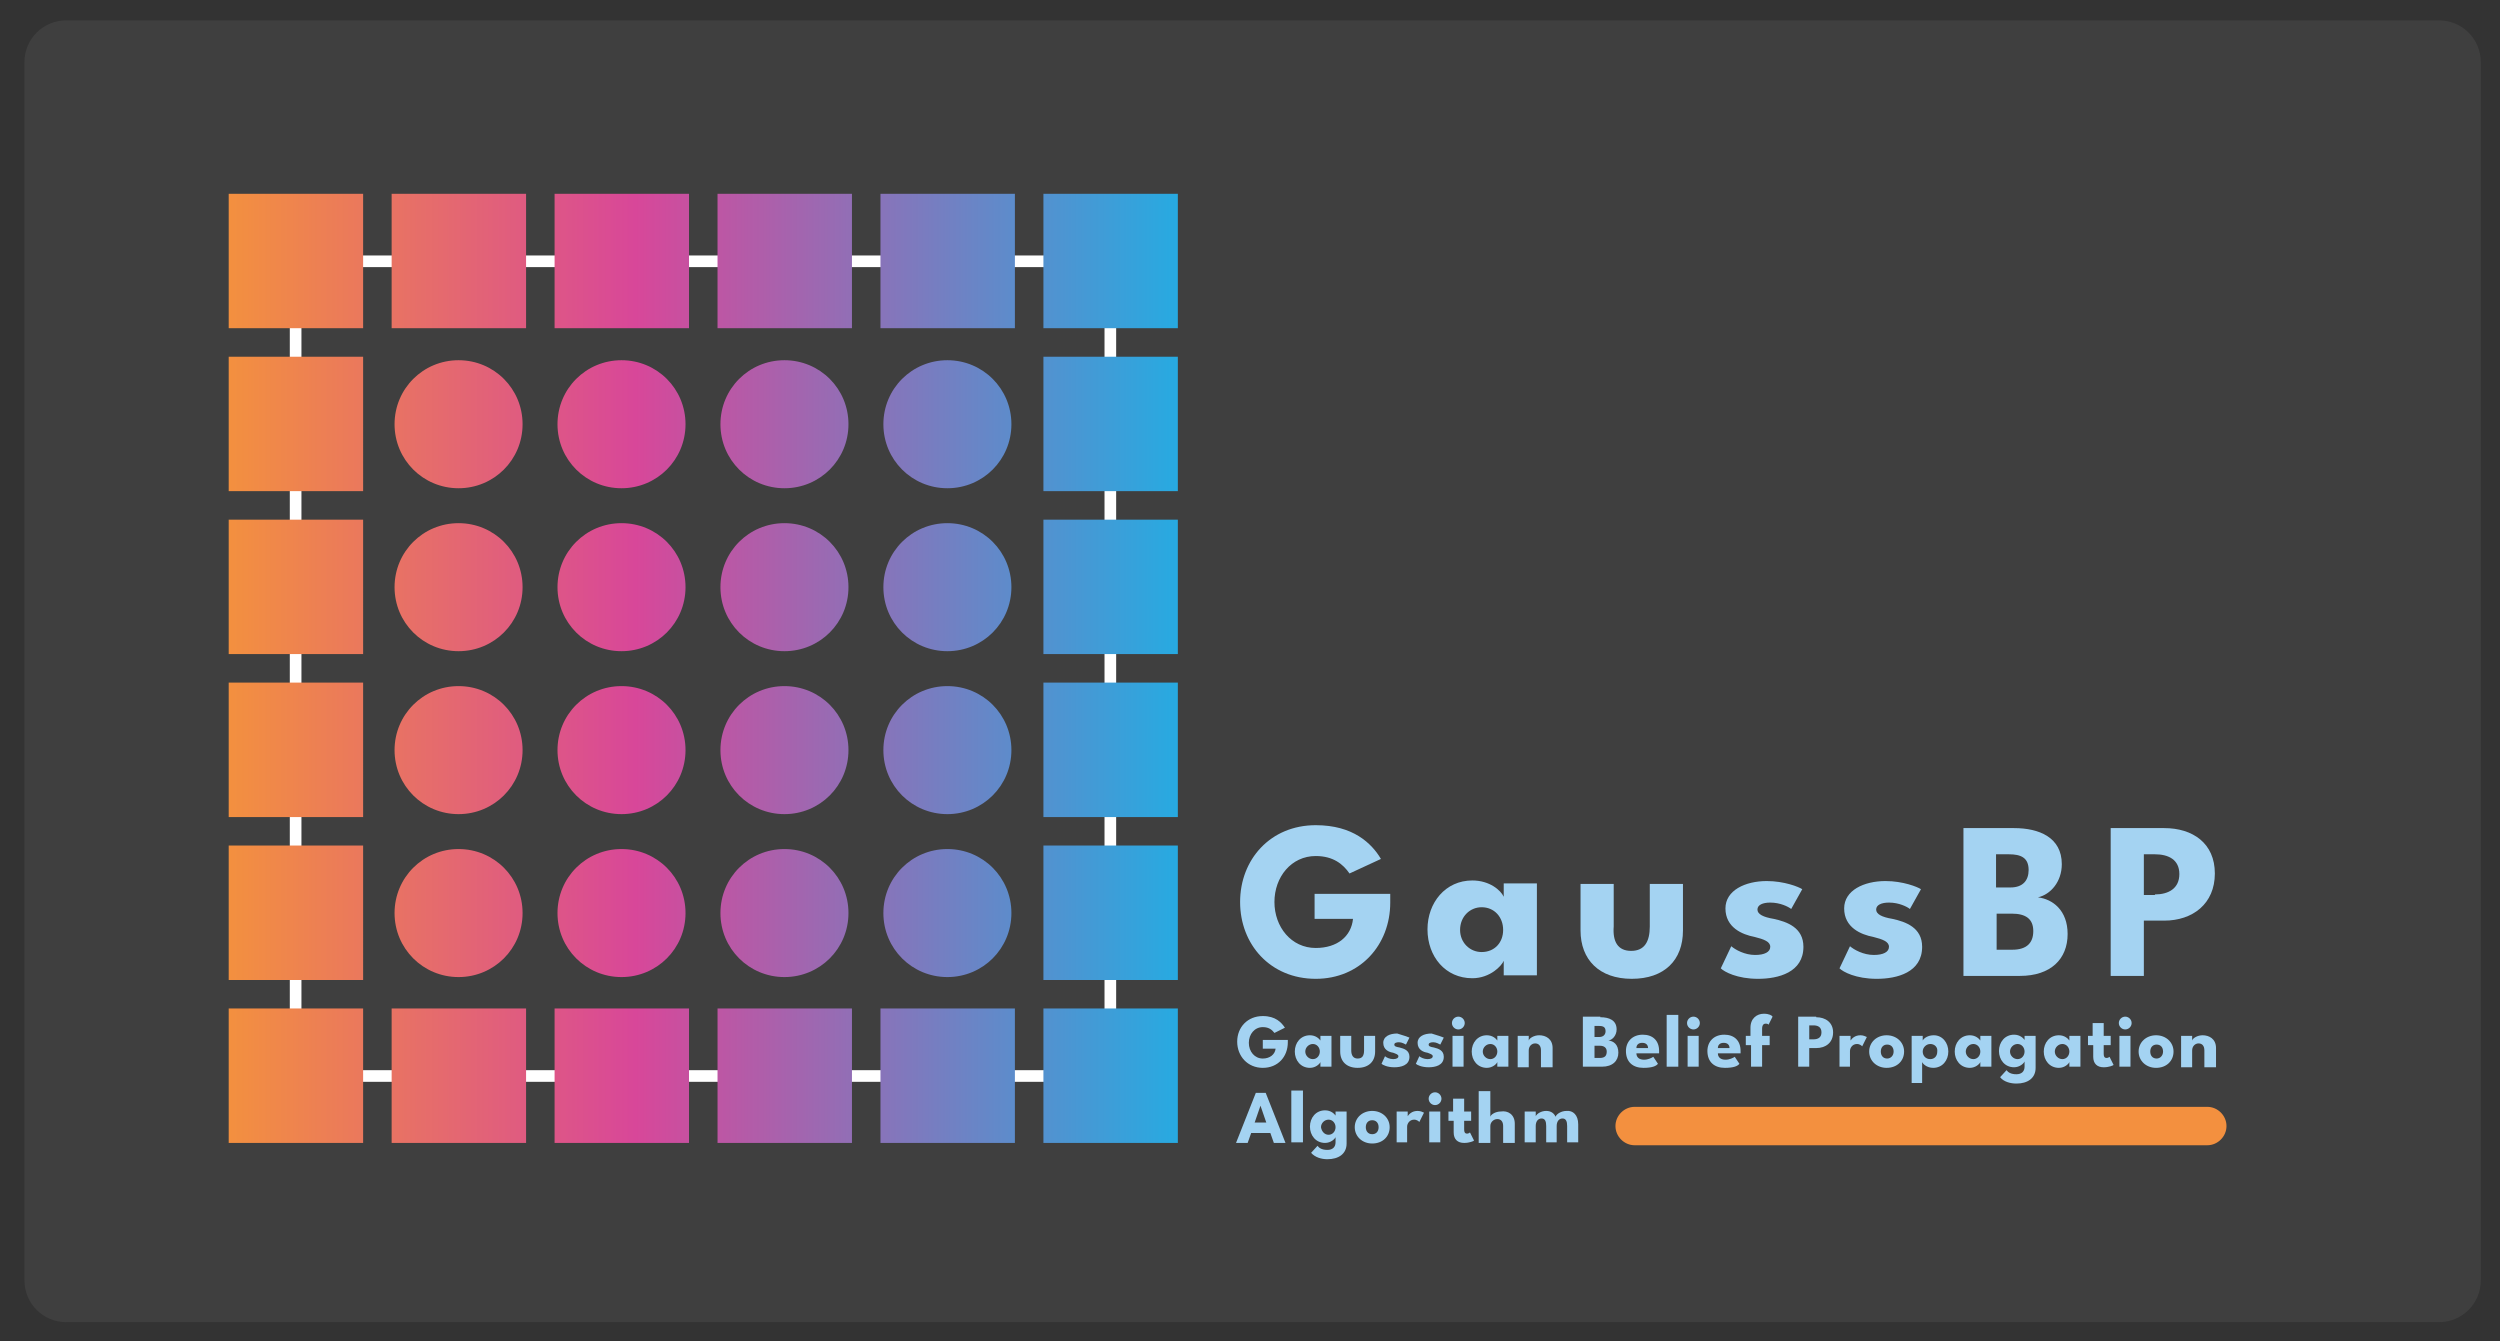 <?xml version="1.0" encoding="utf-8"?>
<!-- Generator: Adobe Illustrator 24.2.1, SVG Export Plug-In . SVG Version: 6.00 Build 0)  -->
<svg version="1.1" id="Layer_1" xmlns="http://www.w3.org/2000/svg" xmlns:xlink="http://www.w3.org/1999/xlink" x="0px" y="0px"
	 viewBox="0 0 429.6 230.5" style="enable-background:new 0 0 429.6 230.5;" xml:space="preserve">
<rect x="0" y="0" width="429.6" height="230.5" fill="#333333" stroke="none"/>
<style type="text/css">
	.st0{fill:#3F3F3F;}
	.st1{fill:#A4D3F2;}
	.st2{fill:none;stroke:#FFFFFF;stroke-width:2;stroke-miterlimit:10;}
	.st3{fill:url(#SVGID_1_);}
	.st4{fill:#F3903F;}
</style>
<path class="st0" d="M419.1,227.2H11.4c-4,0-7.2-3.2-7.2-7.2V10.7c0-4,3.2-7.2,7.2-7.2h407.7c4,0,7.2,3.2,7.2,7.2V220
	C426.3,224,423.1,227.2,419.1,227.2z"/>
<g>
	<path class="st1" d="M238.9,153.5v1.6c0,7.3-5.2,13.1-12.8,13.1c-7.8,0-13-5.9-13-13.2c0-7.3,5.2-13.2,13-13.2
		c6.4,0,9.6,3.1,11.2,5.8l-5.4,2.5c-1.1-1.6-2.8-3-5.8-3c-4.2,0-7.1,3.6-7.1,7.9c0,4.3,2.9,7.9,7.1,7.9c3.7,0,6.1-2,6.4-5h-6.6v-4.3
		H238.9z"/>
	<path class="st1" d="M258.4,165.1c-0.3,0.8-2.3,3-5.4,3c-4.6,0-7.7-3.7-7.7-8.4c0-4.6,3.1-8.4,7.7-8.4c3,0,4.9,1.7,5.4,2.8v-2.3
		h5.7v15.8h-5.7V165.1z M254.6,163.6c2.2,0,3.7-1.6,3.7-3.8c0-2.2-1.5-3.9-3.7-3.9c-2,0-3.7,1.6-3.7,3.9
		C250.9,162,252.6,163.6,254.6,163.6z"/>
	<path class="st1" d="M280.3,163.4c2.3,0,3.2-1.6,3.2-4.2v-7.3h5.7v8c0,5.1-3.2,8.3-8.8,8.3c-5.6,0-8.8-3.3-8.8-8.3v-8h5.7v7.3
		C277.1,161.8,278,163.4,280.3,163.4z"/>
	<path class="st1" d="M309.7,152.8l-1.9,3.4c-0.5-0.4-1.9-1.1-3.6-1.1c-1.3,0-2.2,0.4-2.2,1.2c0,0.8,1,1.3,2.8,1.6
		c2.3,0.5,5.1,1.5,5.1,4.8c0,4.4-4.3,5.5-7.8,5.5c-3.6,0-5.8-1.2-6.4-1.8l1.8-3.8c0.7,0.6,2.3,1.5,4.1,1.5c1.6,0,2.6-0.5,2.6-1.4
		c0-0.9-1.1-1.3-2.7-1.7c-2.1-0.4-5-1.6-5-4.9c0-3.1,3.4-4.7,7.1-4.7C306.6,151.4,309.1,152.4,309.7,152.8z"/>
	<path class="st1" d="M330.1,152.8l-1.9,3.4c-0.5-0.4-1.9-1.1-3.6-1.1c-1.3,0-2.2,0.4-2.2,1.2c0,0.8,1,1.3,2.8,1.6
		c2.3,0.5,5.1,1.5,5.1,4.8c0,4.4-4.3,5.5-7.8,5.5c-3.6,0-5.8-1.2-6.4-1.8l1.8-3.8c0.7,0.6,2.3,1.5,4.1,1.5c1.6,0,2.6-0.5,2.6-1.4
		c0-0.9-1.1-1.3-2.7-1.7c-2.1-0.4-5-1.6-5-4.9c0-3.1,3.4-4.7,7.1-4.7C327,151.4,329.5,152.4,330.1,152.8z"/>
	<path class="st1" d="M346.1,142.3c4.3,0,8.2,1.6,8.2,6.2c0,3-1.9,5.2-4.1,5.7c2.5,0.3,5.1,2.2,5.1,6.3c0,4.3-2.9,7.2-8.2,7.2h-9.7
		v-25.4H346.1z M345.5,152.5c2.1,0,3.1-1.2,3.1-3c0-2.1-1.3-2.7-3.4-2.7h-2.2v5.7H345.5z M345.8,163.2c2.5,0,3.6-1.2,3.6-3.2
		c0-2.1-1.3-3-3.7-3h-2.6v6.2H345.8z"/>
	<path class="st1" d="M371.9,142.3c4.9,0,8.7,2.6,8.7,7.8s-3.8,8.1-8.7,8.1h-3.5v9.5h-5.7v-25.4H371.9z M370.3,153.7
		c2.3,0,4.2-1,4.2-3.5s-1.9-3.4-4.2-3.4h-1.9v7H370.3z"/>
</g>
<g>
	<g>
		<path class="st1" d="M221.3,178.6v0.5c0,2.5-1.7,4.4-4.3,4.4c-2.6,0-4.4-2-4.4-4.5c0-2.5,1.8-4.4,4.4-4.4c2.2,0,3.2,1.1,3.8,2
			l-1.8,0.9c-0.4-0.5-0.9-1-2-1c-1.4,0-2.4,1.2-2.4,2.7c0,1.5,1,2.7,2.4,2.7c1.2,0,2.1-0.7,2.2-1.7h-2.2v-1.5H221.3z"/>
		<path class="st1" d="M226.9,182.5c-0.1,0.3-0.8,1-1.8,1c-1.6,0-2.6-1.3-2.6-2.8s1-2.8,2.6-2.8c1,0,1.6,0.6,1.8,0.9V178h1.9v5.3
			h-1.9V182.5z M225.6,182c0.7,0,1.2-0.6,1.2-1.3c0-0.7-0.5-1.3-1.2-1.3c-0.7,0-1.3,0.6-1.3,1.3C224.3,181.4,224.9,182,225.6,182z"
			/>
		<path class="st1" d="M233.3,181.9c0.8,0,1.1-0.5,1.1-1.4V178h1.9v2.7c0,1.7-1.1,2.8-3,2.8c-1.9,0-3-1.1-3-2.8V178h1.9v2.5
			C232.2,181.3,232.5,181.9,233.3,181.9z"/>
		<path class="st1" d="M242.2,178.3l-0.6,1.2c-0.2-0.1-0.7-0.4-1.2-0.4c-0.4,0-0.8,0.1-0.8,0.4c0,0.3,0.3,0.4,0.9,0.5
			c0.8,0.2,1.7,0.5,1.7,1.6c0,1.5-1.5,1.8-2.6,1.8c-1.2,0-2-0.4-2.2-0.6l0.6-1.3c0.2,0.2,0.8,0.5,1.4,0.5c0.6,0,0.9-0.2,0.9-0.5
			c0-0.3-0.4-0.4-0.9-0.6c-0.7-0.1-1.7-0.5-1.7-1.7c0-1.1,1.1-1.6,2.4-1.6C241.1,177.9,242,178.2,242.2,178.3z"/>
		<path class="st1" d="M248.1,178.3l-0.6,1.2c-0.2-0.1-0.7-0.4-1.2-0.4c-0.4,0-0.8,0.1-0.8,0.4c0,0.3,0.3,0.4,0.9,0.5
			c0.8,0.2,1.7,0.5,1.7,1.6c0,1.5-1.5,1.8-2.6,1.8c-1.2,0-2-0.4-2.2-0.6l0.6-1.3c0.2,0.2,0.8,0.5,1.4,0.5c0.6,0,0.9-0.2,0.9-0.5
			c0-0.3-0.4-0.4-0.9-0.6c-0.7-0.1-1.7-0.5-1.7-1.7c0-1.1,1.1-1.6,2.4-1.6C247,177.9,247.9,178.2,248.1,178.3z"/>
		<path class="st1" d="M249.5,175.8c0-0.6,0.5-1.1,1.1-1.1s1.1,0.5,1.1,1.1c0,0.6-0.5,1.1-1.1,1.1
			C250,176.9,249.5,176.4,249.5,175.8z M249.6,178h1.9v5.3h-1.9V178z"/>
		<path class="st1" d="M257.3,182.5c-0.1,0.3-0.8,1-1.8,1c-1.6,0-2.6-1.3-2.6-2.8s1-2.8,2.6-2.8c1,0,1.6,0.6,1.8,0.9V178h1.9v5.3
			h-1.9V182.5z M256.1,182c0.7,0,1.2-0.6,1.2-1.3c0-0.7-0.5-1.3-1.2-1.3c-0.7,0-1.3,0.6-1.3,1.3C254.8,181.4,255.4,182,256.1,182z"
			/>
		<path class="st1" d="M266.8,180.1v3.3h-2v-2.9c0-0.8-0.4-1.2-1-1.2c-0.6,0-1.1,0.5-1.1,1.2v2.9h-1.9V178h1.9v0.8
			c0.1-0.4,0.9-0.9,1.8-0.9C265.6,177.9,266.8,178.5,266.8,180.1z"/>
		<path class="st1" d="M275,174.8c1.5,0,2.8,0.5,2.8,2.1c0,1-0.7,1.8-1.4,1.9c0.9,0.1,1.7,0.7,1.7,2.1c0,1.4-1,2.4-2.8,2.4h-3.3
			v-8.6H275z M274.8,178.2c0.7,0,1.1-0.4,1.1-1c0-0.7-0.4-0.9-1.1-0.9H274v1.9H274.8z M274.9,181.8c0.9,0,1.2-0.4,1.2-1.1
			c0-0.7-0.5-1-1.2-1H274v2.1H274.9z"/>
		<path class="st1" d="M282.5,182.1c0.7,0,1.3-0.3,1.6-0.5l0.8,1.2c-0.3,0.4-1,0.7-2.5,0.7c-1.8,0-3-1-3-2.9c0-1.6,1.1-2.8,2.9-2.8
			c1.7,0,2.8,1,2.8,2.8c0,0.1,0,0.4,0,0.4h-3.9C281.2,181.7,281.7,182.1,282.5,182.1z M282.2,179.2c-0.7,0-1,0.4-1,0.9h2
			C283.2,179.6,282.9,179.2,282.2,179.2z"/>
		<path class="st1" d="M286.4,183.3v-8.9h2v8.9H286.4z"/>
		<path class="st1" d="M289.9,175.8c0-0.6,0.5-1.1,1.1-1.1s1.1,0.5,1.1,1.1c0,0.6-0.5,1.1-1.1,1.1
			C290.4,176.9,289.9,176.4,289.9,175.8z M290,178h1.9v5.3H290V178z"/>
		<path class="st1" d="M296.5,182.1c0.7,0,1.3-0.3,1.6-0.5l0.8,1.2c-0.3,0.4-1,0.7-2.5,0.7c-1.8,0-3-1-3-2.9c0-1.6,1.1-2.8,2.9-2.8
			c1.7,0,2.8,1,2.8,2.8c0,0.1,0,0.4,0,0.4h-3.9C295.2,181.7,295.7,182.1,296.5,182.1z M296.2,179.2c-0.7,0-1,0.4-1,0.9h2
			C297.2,179.6,296.9,179.2,296.2,179.2z"/>
		<path class="st1" d="M300.8,178v-1.4c0-1.6,1.1-2.4,2.3-2.4c0.9,0,1.4,0.3,1.5,0.5l-0.7,1.4c0-0.1-0.2-0.2-0.5-0.2
			s-0.6,0.2-0.6,0.9v1.2h1.3v1.6h-1.3v3.7h-1.9v-3.7h-0.9V178H300.8z"/>
		<path class="st1" d="M312.1,174.8c1.6,0,2.9,0.9,2.9,2.6c0,1.8-1.3,2.7-2.9,2.7h-1.2v3.2H309v-8.6H312.1z M311.6,178.6
			c0.8,0,1.4-0.3,1.4-1.2c0-0.9-0.6-1.2-1.4-1.2h-0.7v2.4H311.6z"/>
		<path class="st1" d="M316.1,183.3V178h1.9v0.8c0.2-0.3,0.7-0.9,1.7-0.9c0.5,0,0.9,0.2,1.1,0.3l-0.8,1.6c-0.1-0.1-0.4-0.4-0.9-0.4
			c-0.8,0-1.2,0.7-1.2,1.2v2.7H316.1z"/>
		<path class="st1" d="M321.2,180.7c0-1.6,1.3-2.8,3-2.8c1.7,0,3,1.2,3,2.8c0,1.6-1.2,2.8-3,2.8
			C322.5,183.5,321.2,182.3,321.2,180.7z M325.4,180.7c0-0.7-0.4-1.2-1.1-1.2c-0.7,0-1.1,0.5-1.1,1.2s0.4,1.2,1.1,1.2
			C324.9,181.9,325.4,181.4,325.4,180.7z"/>
		<path class="st1" d="M328.5,186v-8h1.9v0.8c0.2-0.4,0.9-0.9,1.9-0.9c1.5,0,2.5,1.3,2.5,2.8s-1,2.8-2.6,2.8c-1.1,0-1.8-0.7-1.9-1
			v3.6H328.5z M331.7,179.4c-0.7,0-1.3,0.6-1.3,1.3c0,0.7,0.5,1.3,1.3,1.3c0.7,0,1.2-0.5,1.2-1.3C333,179.9,332.4,179.4,331.7,179.4
			z"/>
		<path class="st1" d="M340.3,182.5c-0.1,0.3-0.8,1-1.8,1c-1.6,0-2.6-1.3-2.6-2.8s1-2.8,2.6-2.8c1,0,1.6,0.6,1.8,0.9V178h1.9v5.3
			h-1.9V182.5z M339.1,182c0.7,0,1.2-0.6,1.2-1.3c0-0.7-0.5-1.3-1.2-1.3c-0.7,0-1.3,0.6-1.3,1.3C337.8,181.4,338.4,182,339.1,182z"
			/>
		<path class="st1" d="M343.7,185.1l1.1-1.2c0.3,0.4,0.8,0.7,1.7,0.7c0.9,0,1.4-0.5,1.4-1.3v-0.9c-0.1,0.3-0.8,1-1.8,1
			c-1.6,0-2.6-1.3-2.6-2.8s1-2.8,2.6-2.8c1,0,1.6,0.6,1.8,0.9V178h1.9v5.5c0,1.8-1.4,2.7-3.3,2.7
			C345.5,186.2,344.3,185.9,343.7,185.1z M346.7,182c0.7,0,1.2-0.6,1.2-1.3c0-0.7-0.5-1.3-1.2-1.3c-0.7,0-1.3,0.6-1.3,1.3
			C345.4,181.4,346,182,346.7,182z"/>
		<path class="st1" d="M355.6,182.5c-0.1,0.3-0.8,1-1.8,1c-1.6,0-2.6-1.3-2.6-2.8s1-2.8,2.6-2.8c1,0,1.6,0.6,1.8,0.9V178h1.9v5.3
			h-1.9V182.5z M354.4,182c0.7,0,1.2-0.6,1.2-1.3c0-0.7-0.5-1.3-1.2-1.3c-0.7,0-1.3,0.6-1.3,1.3C353.1,181.4,353.7,182,354.4,182z"
			/>
		<path class="st1" d="M359.6,178v-2.2h1.9v2.2h1.2v1.6h-1.2v1.5c0,0.4,0.1,0.7,0.5,0.7c0.2,0,0.4-0.1,0.5-0.2l0.7,1.4
			c-0.1,0.1-0.8,0.4-1.7,0.4c-1.1,0-1.8-0.6-1.8-1.8v-2h-0.9V178H359.6z"/>
		<path class="st1" d="M364.1,175.8c0-0.6,0.5-1.1,1.1-1.1s1.1,0.5,1.1,1.1c0,0.6-0.5,1.1-1.1,1.1
			C364.6,176.9,364.1,176.4,364.1,175.8z M364.2,178h1.9v5.3h-1.9V178z"/>
		<path class="st1" d="M367.5,180.7c0-1.6,1.3-2.8,3-2.8c1.7,0,3,1.2,3,2.8c0,1.6-1.2,2.8-3,2.8
			C368.8,183.5,367.5,182.3,367.5,180.7z M371.7,180.7c0-0.7-0.4-1.2-1.1-1.2c-0.7,0-1.1,0.5-1.1,1.2s0.4,1.2,1.1,1.2
			C371.2,181.9,371.7,181.4,371.7,180.7z"/>
		<path class="st1" d="M380.8,180.1v3.3h-2v-2.9c0-0.8-0.4-1.2-1-1.2c-0.6,0-1.1,0.5-1.1,1.2v2.9h-1.9V178h1.9v0.8
			c0.1-0.4,0.9-0.9,1.8-0.9C379.6,177.9,380.8,178.5,380.8,180.1z"/>
		<path class="st1" d="M217.5,187.8l3.4,8.6h-2l-0.6-1.7h-3.3l-0.6,1.7h-2l3.4-8.6H217.5z M217.6,192.9l-1-2.9h0l-1,2.9H217.6z"/>
		<path class="st1" d="M221.9,196.3v-8.9h2v8.9H221.9z"/>
		<path class="st1" d="M225.3,198.1l1.1-1.2c0.3,0.4,0.8,0.7,1.7,0.7c0.9,0,1.4-0.5,1.4-1.3v-0.9c-0.1,0.3-0.8,1-1.8,1
			c-1.6,0-2.6-1.3-2.6-2.8s1-2.8,2.6-2.8c1,0,1.6,0.6,1.8,0.9V191h1.9v5.5c0,1.8-1.4,2.7-3.3,2.7C227.1,199.2,226,198.9,225.3,198.1
			z M228.3,195c0.7,0,1.2-0.6,1.2-1.3c0-0.7-0.5-1.3-1.2-1.3c-0.7,0-1.3,0.6-1.3,1.3C227.1,194.4,227.6,195,228.3,195z"/>
		<path class="st1" d="M232.8,193.7c0-1.6,1.3-2.8,3-2.8c1.7,0,3,1.2,3,2.8c0,1.6-1.2,2.8-3,2.8
			C234.1,196.5,232.8,195.3,232.8,193.7z M236.9,193.7c0-0.7-0.4-1.2-1.1-1.2c-0.7,0-1.1,0.5-1.1,1.2c0,0.7,0.4,1.2,1.1,1.2
			C236.5,194.9,236.9,194.4,236.9,193.7z"/>
		<path class="st1" d="M240,196.3V191h1.9v0.8c0.2-0.3,0.7-0.9,1.7-0.9c0.5,0,0.9,0.2,1.1,0.3l-0.8,1.6c-0.1-0.1-0.4-0.4-0.9-0.4
			c-0.8,0-1.2,0.7-1.2,1.2v2.7H240z"/>
		<path class="st1" d="M245.5,188.8c0-0.6,0.5-1.1,1.1-1.1s1.1,0.5,1.1,1.1c0,0.6-0.5,1.1-1.1,1.1
			C246,189.9,245.5,189.4,245.5,188.8z M245.6,191h1.9v5.3h-1.9V191z"/>
		<path class="st1" d="M249.7,191v-2.2h1.9v2.2h1.2v1.6h-1.2v1.5c0,0.4,0.1,0.7,0.5,0.7c0.2,0,0.4-0.1,0.5-0.2l0.7,1.4
			c-0.1,0.1-0.8,0.4-1.7,0.4c-1.1,0-1.8-0.6-1.8-1.8v-2h-0.9V191H249.7z"/>
		<path class="st1" d="M260.3,193.1v3.3h-2v-2.9c0-0.8-0.4-1.2-1-1.2c-0.6,0-1.2,0.5-1.2,1.2v2.9h-2v-8.9h2v4.4
			c0.1-0.4,0.9-0.9,1.8-0.9C259.1,190.8,260.3,191.5,260.3,193.1z"/>
		<path class="st1" d="M271.2,193.2v3.1h-1.9v-2.8c0-0.8-0.2-1.3-0.8-1.3c-0.6,0-1,0.5-1,1.3v2.8h-1.8v-2.8c0-0.8-0.2-1.3-0.8-1.3
			c-0.6,0-1,0.5-1,1.3v2.8h-1.9V191h1.9v0.8c0.2-0.4,0.9-0.9,1.8-0.9c0.9,0,1.4,0.5,1.6,1c0.2-0.5,1-1,1.9-1
			C270.3,190.8,271.2,191.6,271.2,193.2z"/>
	</g>
</g>
<rect x="50.8" y="44.9" class="st2" width="140" height="140"/>
<linearGradient id="SVGID_1_" gradientUnits="userSpaceOnUse" x1="39.257" y1="114.9" x2="202.357" y2="114.9">
	<stop  offset="0" style="stop-color:#F3903F"/>
	<stop  offset="0.429" style="stop-color:#D84799"/>
	<stop  offset="1" style="stop-color:#27AAE1"/>
</linearGradient>
<path class="st3" d="M145.8,128.9c0-6.1-4.9-11-11-11s-11,4.9-11,11c0,6.1,4.9,11,11,11S145.8,135,145.8,128.9z M145.8,100.9
	c0-6.1-4.9-11-11-11s-11,4.9-11,11s4.9,11,11,11S145.8,107,145.8,100.9z M117.8,128.9c0-6.1-4.9-11-11-11c-6.1,0-11,4.9-11,11
	c0,6.1,4.9,11,11,11C112.9,139.9,117.8,135,117.8,128.9z M117.8,100.9c0-6.1-4.9-11-11-11c-6.1,0-11,4.9-11,11s4.9,11,11,11
	C112.9,111.9,117.8,107,117.8,100.9z M173.8,128.9c0-6.1-4.9-11-11-11s-11,4.9-11,11c0,6.1,4.9,11,11,11S173.8,135,173.8,128.9z
	 M173.8,100.9c0-6.1-4.9-11-11-11s-11,4.9-11,11s4.9,11,11,11S173.8,107,173.8,100.9z M145.8,72.9c0-6.1-4.9-11-11-11s-11,4.9-11,11
	s4.9,11,11,11S145.8,79,145.8,72.9z M117.8,72.9c0-6.1-4.9-11-11-11c-6.1,0-11,4.9-11,11s4.9,11,11,11
	C112.9,83.9,117.8,79,117.8,72.9z M173.8,72.9c0-6.1-4.9-11-11-11s-11,4.9-11,11s4.9,11,11,11S173.8,79,173.8,72.9z M145.8,156.9
	c0-6.1-4.9-11-11-11s-11,4.9-11,11c0,6.1,4.9,11,11,11S145.8,163,145.8,156.9z M117.8,156.9c0-6.1-4.9-11-11-11c-6.1,0-11,4.9-11,11
	c0,6.1,4.9,11,11,11C112.9,167.9,117.8,163,117.8,156.9z M173.8,156.9c0-6.1-4.9-11-11-11s-11,4.9-11,11c0,6.1,4.9,11,11,11
	S173.8,163,173.8,156.9z M89.8,128.9c0-6.1-4.9-11-11-11c-6.1,0-11,4.9-11,11c0,6.1,4.9,11,11,11C84.9,139.9,89.8,135,89.8,128.9z
	 M89.8,100.9c0-6.1-4.9-11-11-11c-6.1,0-11,4.9-11,11s4.9,11,11,11C84.9,111.9,89.8,107,89.8,100.9z M89.8,72.9c0-6.1-4.9-11-11-11
	c-6.1,0-11,4.9-11,11s4.9,11,11,11C84.9,83.9,89.8,79,89.8,72.9z M89.8,156.9c0-6.1-4.9-11-11-11c-6.1,0-11,4.9-11,11
	c0,6.1,4.9,11,11,11C84.9,167.9,89.8,163,89.8,156.9z M62.4,196.4H39.3v-23.1h23.1V196.4z M62.4,168.4H39.3v-23.1h23.1V168.4z
	 M62.4,140.4H39.3v-23.1h23.1V140.4z M62.4,112.4H39.3V89.3h23.1V112.4z M62.4,84.4H39.3V61.3h23.1V84.4z M62.4,56.4H39.3V33.3h23.1
	V56.4z M90.4,56.4H67.3V33.3h23.1V56.4z M118.4,56.4H95.3V33.3h23.1V56.4z M146.4,56.4h-23.1V33.3h23.1V56.4z M174.4,56.4h-23.1
	V33.3h23.1V56.4z M202.4,56.4h-23.1V33.3h23.1V56.4z M202.4,84.4h-23.1V61.3h23.1V84.4z M202.4,112.4h-23.1V89.3h23.1V112.4z
	 M202.4,140.4h-23.1v-23.1h23.1V140.4z M202.4,168.4h-23.1v-23.1h23.1V168.4z M202.4,196.4h-23.1v-23.1h23.1V196.4z M90.4,196.4
	H67.3v-23.1h23.1V196.4z M146.4,196.4h-23.1v-23.1h23.1V196.4z M118.4,196.4H95.3v-23.1h23.1V196.4z M174.4,196.4h-23.1v-23.1h23.1
	V196.4z"/>
<path class="st4" d="M379.3,196.8h-98.4c-1.8,0-3.3-1.5-3.3-3.3v0c0-1.8,1.5-3.3,3.3-3.3h98.4c1.8,0,3.3,1.5,3.3,3.3v0
	C382.6,195.3,381.1,196.8,379.3,196.8z"/>
</svg>
